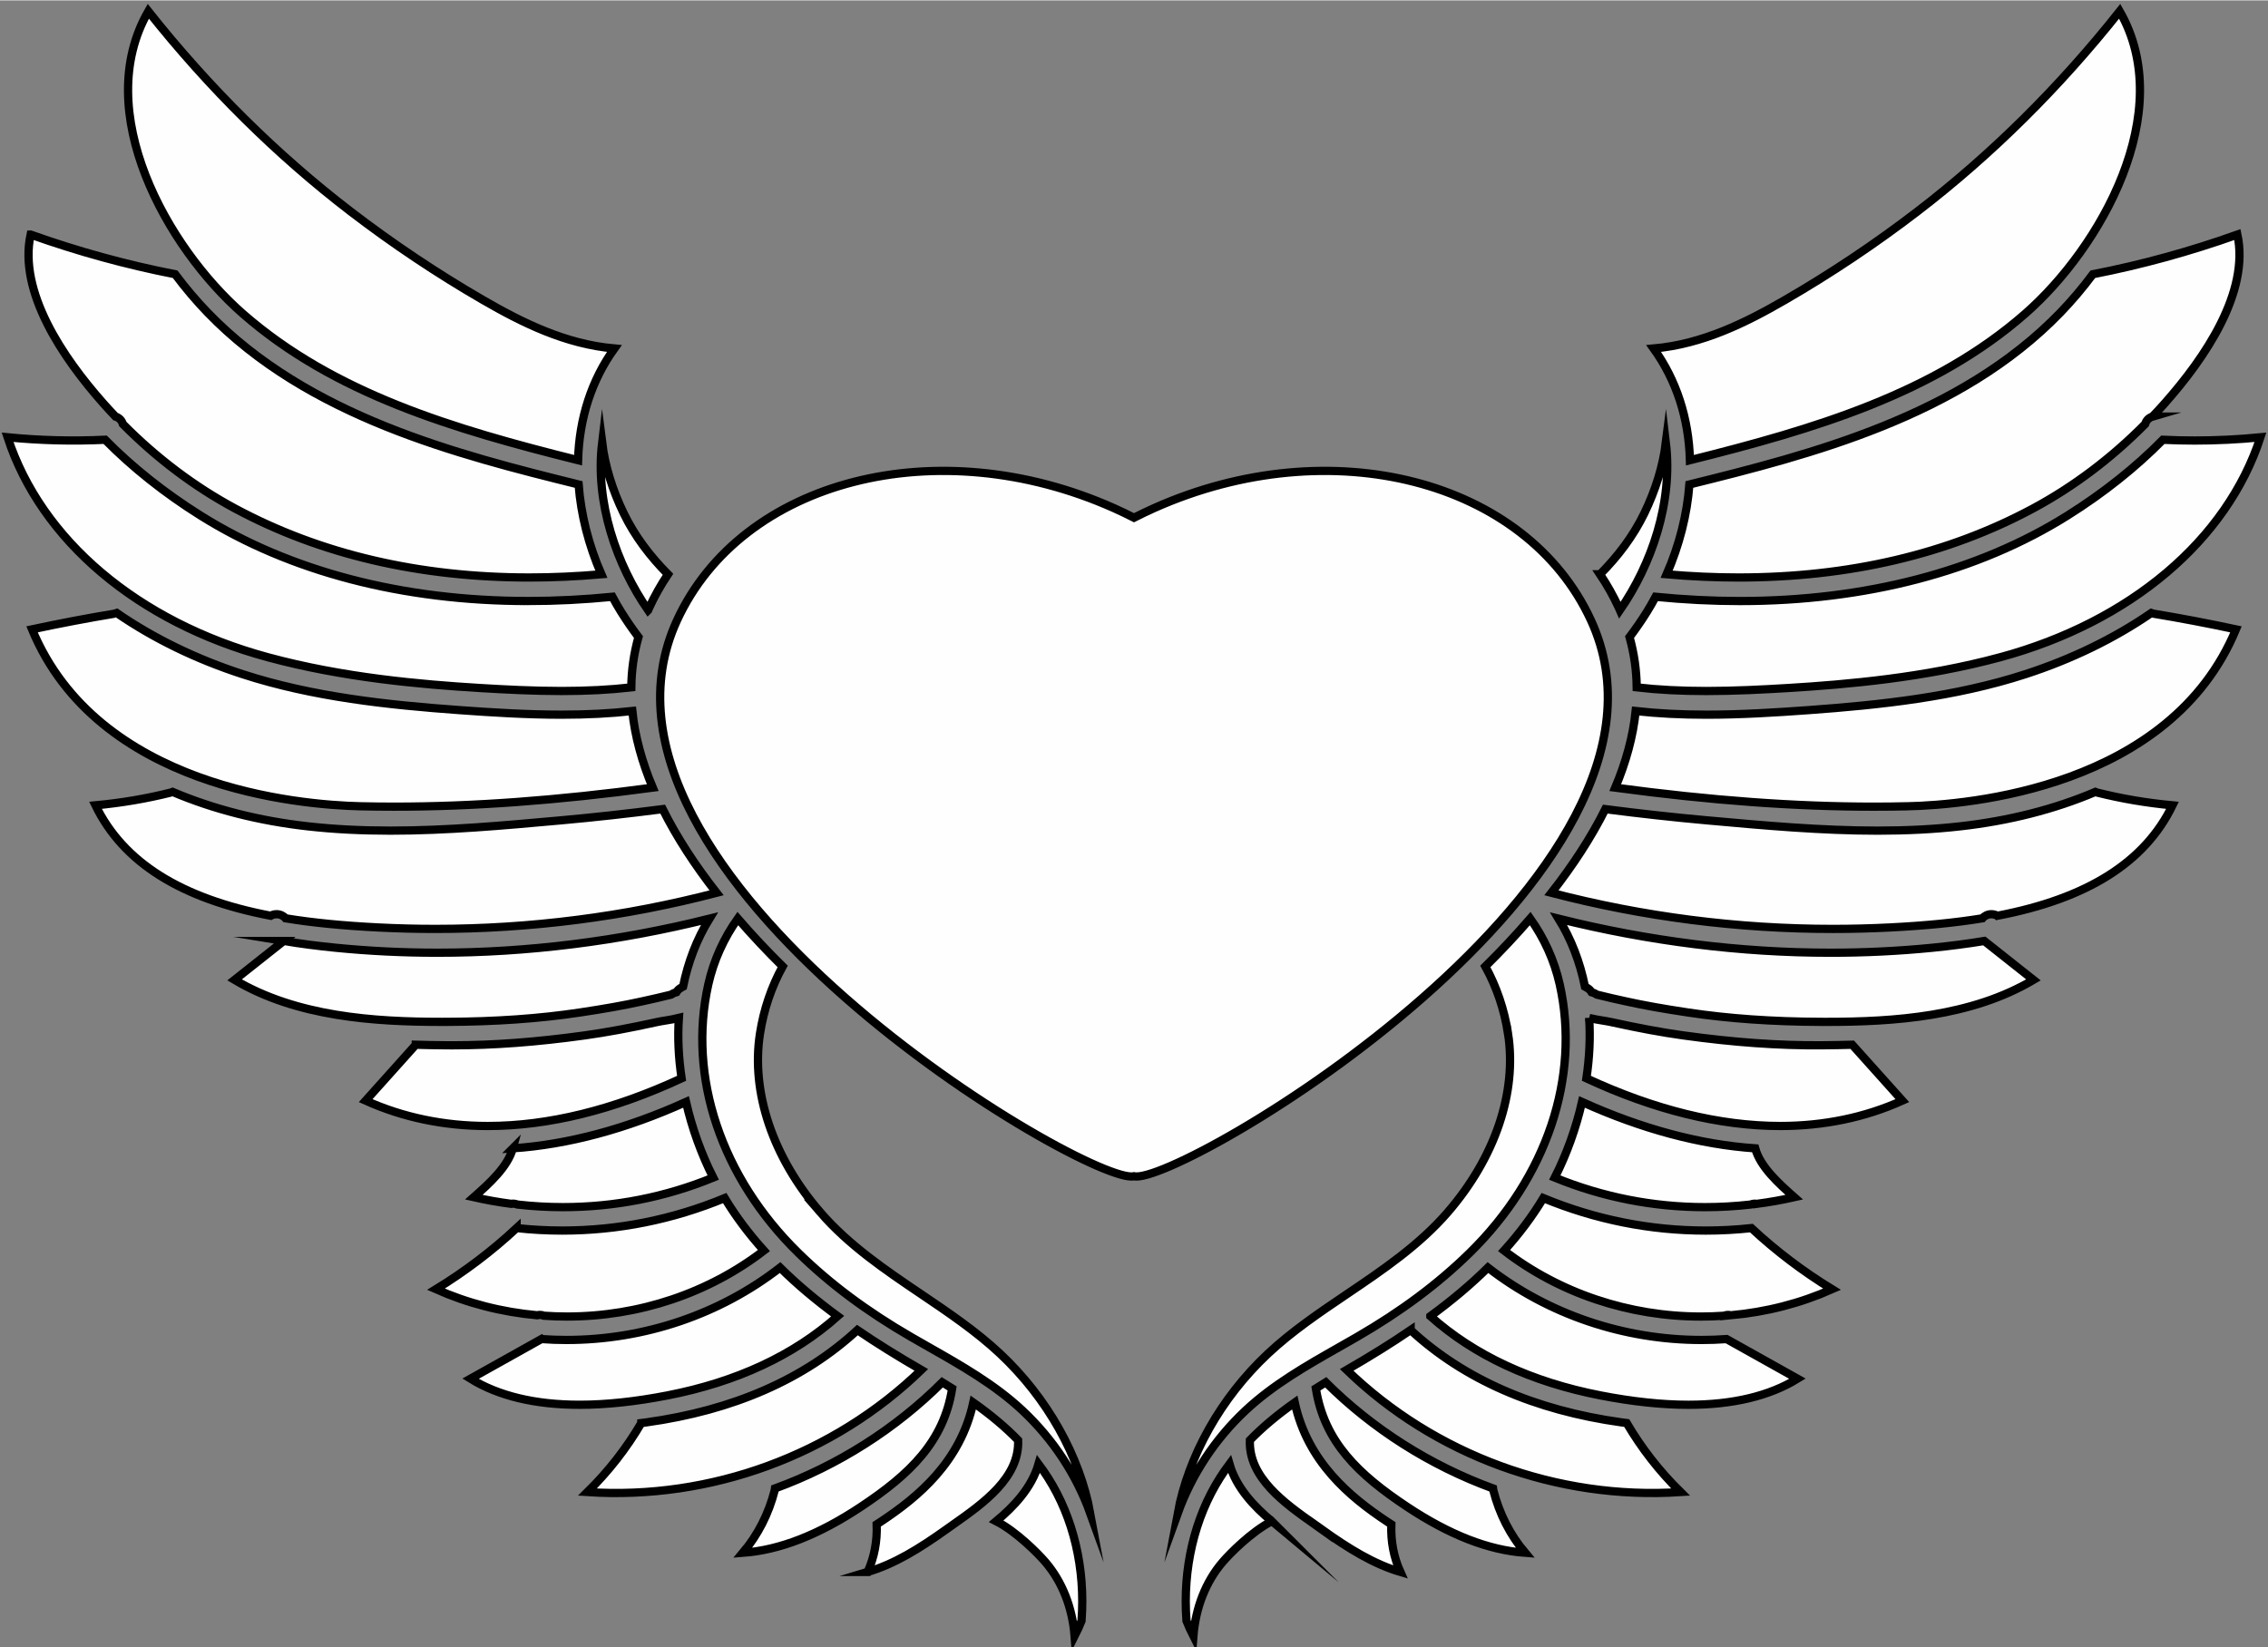 <?xml version="1.0" encoding="UTF-8"?>
<!DOCTYPE svg PUBLIC "-//W3C//DTD SVG 1.1//EN" "http://www.w3.org/Graphics/SVG/1.1/DTD/svg11.dtd">
<!-- Creator: CorelDRAW 2020 (64-Bit) -->
<svg xmlns="http://www.w3.org/2000/svg" xml:space="preserve" width="1558px" height="1132px" version="1.1" shape-rendering="geometricPrecision" text-rendering="geometricPrecision" image-rendering="optimizeQuality" fill-rule="evenodd" clip-rule="evenodd"
viewBox="0 0 1558 1131.479"
 xmlns:xlink="http://www.w3.org/1999/xlink"
 xmlns:xodm="http://www.corel.com/coreldraw/odm/2003">
 <rect x="0" y="0" width="1558" height="1131.479" fill="#808080" stroke="none"/>
 <g id="Capa_x0020_1">
  <path fill="#FEFEFE" fill-rule="nonzero" stroke="black" stroke-width="5.668" stroke-miterlimit="22.926" d="M563.436 832.685c19.639,22.747 44.868,39.788 69.267,56.268 18.618,12.576 37.871,25.582 54.237,40.916 32.7,30.639 54.791,70.658 62.049,109.802 -9.604,-26.658 -25.494,-50.938 -46.651,-70.757 -18.971,-17.77 -41.958,-30.828 -64.188,-43.454 -4.117,-2.339 -8.22,-4.67 -12.281,-7.021 -30.362,-17.574 -55.672,-36.452 -77.381,-57.713 -53.012,-51.919 -76.162,-120.92 -61.926,-184.573 3.696,-16.521 10.743,-31.843 20.255,-45.245 9.711,11.246 20.057,22.236 30.836,32.908 -7.624,13.832 -13.036,29.536 -15.615,46.291 -6.198,40.247 8.891,84.925 41.398,122.578zm174.775 291.3c-1.544,-19.598 -8.455,-37.283 -20.072,-50.878 -4.813,-5.631 -19.807,-20.914 -33.802,-28.056 12.041,-10.022 24.326,-22.877 29.082,-39.329 2.317,3.107 4.501,6.273 6.532,9.473 17.551,27.667 25.71,62.546 23.003,98.277 -1.395,3.542 -2.977,7.053 -4.743,10.513zm-142.188 -44.073c4.599,-10.244 6.642,-21.035 6.208,-32.701 1.119,-0.727 2.237,-1.46 3.35,-2.198 24.935,-16.568 54.186,-40.662 63.016,-81.534 11.99,8.457 22.119,16.969 30.798,25.881 1.077,25.731 -24.07,43.47 -44.315,57.746 -1.66,1.172 -3.289,2.322 -4.871,3.451 -18.947,13.533 -35.792,23.859 -54.186,29.355zm-198.923 -763.945c-85.713,-21.401 -167.603,-45.697 -230.414,-100.759 -51.7,-45.322 -104.54,-138.538 -64.81,-207.715 41.623,52.463 88.36,98.722 138.981,137.553 28.898,22.166 59.461,42.614 90.835,60.771 27.044,15.652 56.602,30.371 90.354,33.385 -15.608,21.685 -24.162,47.985 -24.946,76.765zm-376.073 -155.038c32.52,11.597 65.899,20.762 99.292,27.263 7.052,9.448 14.565,18.311 22.35,26.367 69.079,71.472 171.624,97.499 254.813,118.097 1.535,20.565 6.897,41.719 15.624,61.702 -16.695,1.463 -33.291,2.205 -49.415,2.205 -75.716,0 -143.796,-15.969 -202.352,-47.466 -27.732,-14.918 -53.615,-34.416 -76.943,-57.963 -0.714,-2.524 -2.575,-4.414 -5.048,-5.135 -3.022,-3.175 -5.777,-6.17 -8.394,-9.123 -27.785,-31.361 -58.404,-76.439 -49.927,-115.947zm341.71 251.804c18.958,0 38.447,-0.981 57.96,-2.916 2.058,3.826 3.952,7.116 5.869,10.196 3.686,5.925 7.685,11.742 12.023,17.487 -3.204,11.424 -4.8,22.963 -4.926,34.561 -14.706,1.688 -30.489,2.501 -47.918,2.501 -19.473,0 -39.229,-1.037 -55.986,-2.051 -40.63,-2.461 -93.923,-7.091 -145.827,-21.165 -89.379,-24.237 -155.683,-80.467 -178.73,-151.128 22.369,2.187 44.765,2.752 67.019,1.697 18.858,19.109 40.909,36.634 65.574,52.107 61.219,38.41 139.004,58.711 224.942,58.711zm-284.128 8.693c0.561,-0.094 1.099,-0.242 1.608,-0.441 25.501,17.52 54.527,31.639 86.323,41.982 48.382,15.739 100.245,21.186 149.084,24.728 22.435,1.625 46.441,3.13 69.989,3.13 17.599,0 33.69,-0.817 48.761,-2.507 1.786,17.561 6.695,35.183 14.04,52.654 -65.827,8.847 -123.743,13.063 -177.727,13.063 -7.776,0 -15.577,-0.09 -23.191,-0.267 -41.845,-0.973 -180.346,-12.666 -225.489,-121.58 19.298,-4.12 38.316,-7.736 56.602,-10.762zm38.755 122.911c0.434,-0.109 0.849,-0.253 1.249,-0.428 28.073,11.926 59.325,19.878 92.928,23.646 17.714,1.986 36.272,2.951 56.733,2.951 38.766,0 77.943,-3.541 115.833,-6.965l1.604 -0.144c22.717,-2.053 45.928,-4.615 69.522,-7.67 9.769,19.538 22.389,38.809 37.025,57.509 -63.037,16.457 -128.021,24.799 -193.272,24.799 -12.945,0.001 -26.091,-0.331 -39.068,-0.986 -24.681,-1.248 -45,-3.253 -63.734,-6.299 -1.47,-1.749 -3.708,-2.816 -6.168,-2.816 -1.475,0 -2.882,0.374 -4.098,1.064 -61.821,-11.812 -101.261,-36.672 -120.313,-75.879 17.841,-1.668 34.83,-4.553 51.759,-8.782zm77.526 101.988c11.402,1.874 23.426,3.441 35.777,4.661 22.895,2.264 46.369,3.411 69.768,3.411 61.841,0 124.658,-7.862 186.889,-23.381 -8.571,13.939 -14.645,29.591 -18.095,46.653 -0.106,0.054 -0.207,0.111 -0.308,0.17l-1.386 0.814c-1.218,0.714 -2.183,1.687 -2.844,2.833 -1.281,0.366 -2.551,0.95 -3.803,1.751 -6.674,1.691 -13.528,3.199 -20.21,4.669 -12.057,2.652 -25.087,4.984 -42.251,7.563 -28.007,4.209 -57.998,6.314 -91.685,6.433l-3.328 0.005c-46.576,0 -99.58,-3.513 -142.285,-28.846l33.761 -26.736zm90.731 71.3c6.667,0.196 13.594,0.318 21.103,0.375 1.343,0.01 2.69,0.016 4.032,0.016 28.171,0 57.91,-2.227 90.916,-6.809 14.724,-2.043 30.577,-4.973 49.89,-9.222 1.786,-0.392 3.752,-0.708 5.794,-1.038 2.866,-0.465 5.952,-0.965 8.983,-1.727 -0.888,13.242 -0.256,27.153 1.886,41.482 -46.824,21.738 -91.623,32.757 -133.191,32.757 -29.969,0 -58.149,-5.857 -83.852,-17.424l34.439 -38.41zm66.651 71.192c37.867,-2.583 77.855,-13.297 118.985,-31.877 4.094,17.956 10.493,35.751 18.691,51.973 -32.954,13.475 -67.664,20.304 -103.243,20.304 -10.392,0.002 -20.917,-0.6 -31.295,-1.786 -1.383,-0.566 -2.883,-0.74 -4.308,-0.491 -8.601,-1.12 -17.194,-2.647 -25.644,-4.556 10.643,-9.403 23.34,-20.834 26.814,-33.567zm2.609 54.799c10.38,1.126 20.904,1.697 31.308,1.697 38.292,0 75.834,-7.505 111.647,-22.313 7.536,12.491 16.396,24.351 26.934,36.064 -37.965,29.261 -85.812,45.328 -135.231,45.33 -5.263,0 -10.591,-0.186 -15.845,-0.552 -1.505,-0.616 -3.173,-0.727 -4.763,-0.331 -24.379,-2.218 -47.701,-8.228 -69.458,-17.893 19.911,-12.177 38.513,-26.276 55.408,-42.002zm17.033 76.262c5.718,0.406 11.511,0.612 17.241,0.612 53.478,0 105.447,-17.65 146.723,-49.741 11.477,11.368 24.481,22.35 39.552,33.399 -30.122,26.887 -69.405,45.193 -116.854,54.438 -21.915,4.27 -42.25,6.437 -60.439,6.437 -30.457,0 -55.62,-6.022 -74.924,-17.911l48.701 -27.234zm68.625 57.703c1.195,-0.153 2.386,-0.308 3.567,-0.471 59.594,-8.297 108.314,-29.631 144.871,-63.423 13.016,8.873 27.436,17.862 43.926,27.389 -60.263,58.387 -144.681,89.545 -229.378,83.927 14.582,-14.362 26.743,-29.951 37.014,-47.422zm91.632 46.213c0.11,-0.427 0.187,-0.854 0.229,-1.28 43.185,-15.786 82.786,-40.93 114.888,-72.945 2.232,1.359 4.485,2.758 6.794,4.221 -5.785,36.749 -29.224,59.1 -62.597,81.273 -29.195,19.401 -55.857,29.817 -81.211,31.689 10.381,-12.325 17.731,-26.733 21.897,-42.958zm503.793 -313.689c-2.58,-16.754 -7.993,-32.457 -15.617,-46.289 10.779,-10.672 21.127,-21.663 30.837,-32.908 9.512,13.401 16.558,28.723 20.253,45.244 14.238,63.656 -8.913,132.655 -61.925,184.574 -21.707,21.259 -47.018,40.137 -77.38,57.713 -4.058,2.35 -8.16,4.679 -12.274,7.017 -22.232,12.628 -45.222,25.686 -64.196,43.458 -21.157,19.819 -37.047,44.098 -46.651,70.757 7.259,-39.146 29.349,-79.162 62.049,-109.802 16.366,-15.334 35.619,-28.34 54.237,-40.916 24.399,-16.48 49.628,-33.521 69.267,-56.268 32.508,-37.652 47.597,-82.331 41.4,-122.58zm-128.174 340.452c-1.58,-1.129 -3.21,-2.279 -4.87,-3.451 -20.245,-14.276 -45.392,-32.015 -44.314,-57.75 8.678,-8.907 18.807,-17.42 30.798,-25.877 8.83,40.871 38.08,64.965 63.015,81.533 1.113,0.739 2.23,1.472 3.35,2.199 -0.432,11.668 1.611,22.458 6.208,32.701 -18.394,-5.496 -35.239,-15.822 -54.187,-29.355zm-3.872 -96.765c2.293,-1.452 4.563,-2.864 6.795,-4.222 32.106,32.016 71.705,57.158 114.887,72.944 0.042,0.426 0.119,0.853 0.228,1.279 4.168,16.228 11.52,30.635 21.9,42.959 -25.356,-1.872 -52.019,-12.288 -81.213,-31.689 -33.373,-22.173 -56.81,-44.522 -62.597,-81.271zm65.105 -40.105c36.557,33.792 85.277,55.126 144.871,63.423 1.181,0.163 2.371,0.318 3.565,0.471 10.272,17.471 22.434,33.062 37.017,47.422 -84.703,5.615 -169.117,-25.538 -229.378,-83.929 16.482,-9.52 30.901,-18.509 43.925,-27.387zm13.547 -9.539c15.071,-11.049 28.074,-22.029 39.553,-33.399 41.312,32.101 93.265,49.741 146.722,49.741 5.73,0 11.524,-0.206 17.242,-0.612l48.702 27.234c-19.305,11.889 -44.469,17.911 -74.924,17.911 -18.19,0 -38.525,-2.167 -60.442,-6.437 -47.445,-9.245 -86.73,-27.55 -116.853,-54.438zm206.5 -0.637c-1.597,-0.396 -3.258,-0.285 -4.764,0.331 -5.252,0.366 -10.579,0.552 -15.845,0.552 -49.419,0.001 -97.269,-16.069 -135.231,-45.33 10.541,-11.714 19.399,-23.575 26.935,-36.064 35.814,14.808 73.356,22.313 111.647,22.313 10.405,0 20.927,-0.571 31.309,-1.697 16.892,15.724 35.494,29.824 55.407,42.002 -21.757,9.664 -45.079,15.675 -69.458,17.893zm17.828 -76.571c-1.419,-0.244 -2.918,-0.074 -4.307,0.491 -10.377,1.185 -20.901,1.786 -31.296,1.786 -35.576,0 -70.286,-6.828 -103.243,-20.304 8.199,-16.219 14.598,-34.015 18.692,-51.973 41.129,18.58 81.117,29.294 118.985,31.877 3.473,12.733 16.17,24.165 26.812,33.567 -8.447,1.909 -17.041,3.436 -25.643,4.556zm-115.235 -127.719c3.029,0.761 6.116,1.261 8.981,1.726 2.042,0.33 4.008,0.646 5.794,1.038 19.311,4.248 35.165,7.178 49.891,9.222 34.58,4.801 65.437,7.013 94.947,6.793 7.511,-0.057 14.436,-0.179 21.103,-0.375l34.439 38.41c-25.703,11.567 -53.883,17.424 -83.852,17.424 -41.571,0 -86.37,-11.019 -133.191,-32.757 2.143,-14.332 2.774,-28.243 1.888,-41.481zm162.924 2.686l-3.328 -0.005c-33.687,-0.119 -63.679,-2.224 -91.686,-6.433 -17.164,-2.579 -30.194,-4.911 -42.3,-7.574 -6.635,-1.459 -13.487,-2.967 -20.16,-4.658 -1.252,-0.801 -2.523,-1.385 -3.804,-1.751 -0.661,-1.146 -1.626,-2.117 -2.842,-2.832l-1.383 -0.812c-0.102,-0.059 -0.206,-0.117 -0.312,-0.173 -3.451,-17.063 -9.526,-32.718 -18.095,-46.651 62.231,15.517 125.047,23.379 186.887,23.379 23.402,0 46.875,-1.147 69.771,-3.411 12.347,-1.22 24.372,-2.787 35.775,-4.661l33.761 26.736c-42.705,25.333 -95.709,28.846 -142.284,28.846zm117.494 -72.909c-1.215,-0.69 -2.622,-1.064 -4.097,-1.064 -2.46,0 -4.697,1.067 -6.168,2.816 -18.735,3.046 -39.054,5.053 -63.734,6.299 -12.974,0.654 -26.117,0.986 -39.068,0.986 -65.247,0.001 -130.231,-8.341 -193.272,-24.799 14.638,-18.7 27.255,-37.972 37.026,-57.509 23.594,3.055 46.804,5.617 69.52,7.67l1.594 0.144c37.895,3.424 77.078,6.965 115.846,6.965 20.46,0 39.016,-0.965 56.731,-2.951 33.603,-3.767 64.855,-11.72 92.929,-23.646 0.399,0.177 0.817,0.319 1.251,0.428 16.927,4.229 33.916,7.114 51.756,8.782 -19.052,39.208 -58.493,64.068 -120.314,75.879zm-61.577 -75.23c-7.613,0.177 -15.415,0.267 -23.19,0.267 -53.983,0 -111.899,-4.216 -177.728,-13.063 7.346,-17.472 12.248,-35.093 14.04,-52.654 15.071,1.69 31.162,2.507 48.761,2.507 23.55,0 47.555,-1.505 69.99,-3.13 48.838,-3.542 100.701,-8.989 149.083,-24.728 31.796,-10.343 60.823,-24.462 86.325,-41.982 0.507,0.199 1.046,0.347 1.607,0.441 18.284,3.026 37.303,6.642 56.601,10.762 -45.143,108.914 -183.644,120.607 -225.489,121.58zm63.564 -102.422c-51.904,14.074 -105.197,18.704 -145.827,21.165 -16.756,1.014 -36.512,2.051 -55.986,2.051 -17.429,0 -33.211,-0.814 -47.917,-2.501 -0.126,-11.598 -1.735,-23.137 -4.927,-34.561 4.338,-5.744 8.336,-11.562 12.023,-17.487 1.917,-3.08 3.811,-6.369 5.869,-10.196 19.514,1.935 39.002,2.916 57.96,2.916 85.939,0 163.723,-20.301 224.942,-58.711 24.668,-15.476 46.72,-33 65.574,-52.107 7.266,0.344 14.61,0.52 21.856,0.52 0.003,0 0.003,0 0.004,0 14.934,0 30.097,-0.746 45.159,-2.217 -23.047,70.661 -89.351,126.891 -178.73,151.128zm104.585 -165.347c-2.474,0.721 -4.333,2.611 -5.048,5.135 -23.329,23.546 -49.21,43.044 -76.942,57.963 -58.553,31.494 -126.634,47.464 -202.354,47.466 -16.121,0 -32.716,-0.741 -49.415,-2.205 8.727,-19.98 14.088,-41.135 15.624,-61.702 83.189,-20.598 185.734,-46.625 254.813,-118.097 7.787,-8.056 15.299,-16.918 22.35,-26.367 33.394,-6.501 66.774,-15.666 99.294,-27.263 8.476,39.511 -22.143,84.587 -49.929,115.947 -2.628,2.966 -5.382,5.959 -8.393,9.123zm-87.338 -70.791c-62.809,55.062 -144.7,79.358 -230.413,100.759 -0.785,-28.777 -9.338,-55.073 -24.94,-76.756 33.669,-2.987 63.268,-17.723 90.347,-33.394 31.376,-18.159 61.937,-38.605 90.834,-60.771 50.621,-38.831 97.358,-85.09 138.981,-137.553 39.728,69.177 -13.109,162.393 -64.809,207.715zm-517.652 829.843c-13.998,7.142 -28.99,22.426 -33.802,28.056 -11.617,13.597 -18.529,31.282 -20.072,50.88 -1.764,-3.462 -3.348,-6.973 -4.743,-10.515 -2.707,-35.732 5.453,-70.612 23.004,-98.277 2.03,-3.198 4.214,-6.366 6.531,-9.473 4.757,16.452 17.042,29.308 29.082,39.329zm-80.795 -696.193c-4.717,2.105 -9.333,4.324 -13.868,6.63 -4.535,-2.306 -9.151,-4.525 -13.868,-6.63 -121.142,-54.053 -255.468,-19.537 -300.027,77.094 -80.62,174.833 283.914,389.247 313.895,382.042 29.981,7.206 394.515,-207.209 313.895,-382.042 -44.558,-96.631 -178.884,-131.147 -300.027,-77.094zm306.265 45.514c12.14,-12.215 22.732,-26.068 30.404,-41.867 7.836,-16.141 12.814,-32.513 14.833,-48.524 4.935,41.204 -9.948,83.802 -31.608,115.088 -0.246,-0.55 -0.442,-1.105 -0.696,-1.654 -3.734,-8.098 -8.065,-15.782 -12.933,-23.043zm-653.894 24.697c-21.66,-31.284 -36.543,-73.883 -31.609,-115.087 2.019,16.011 6.998,32.382 14.836,48.523 7.671,15.799 18.262,29.652 30.402,41.866 -4.869,7.262 -9.2,14.946 -12.934,23.044 -0.253,0.549 -0.45,1.104 -0.695,1.654z"/>
 </g>
</svg>
